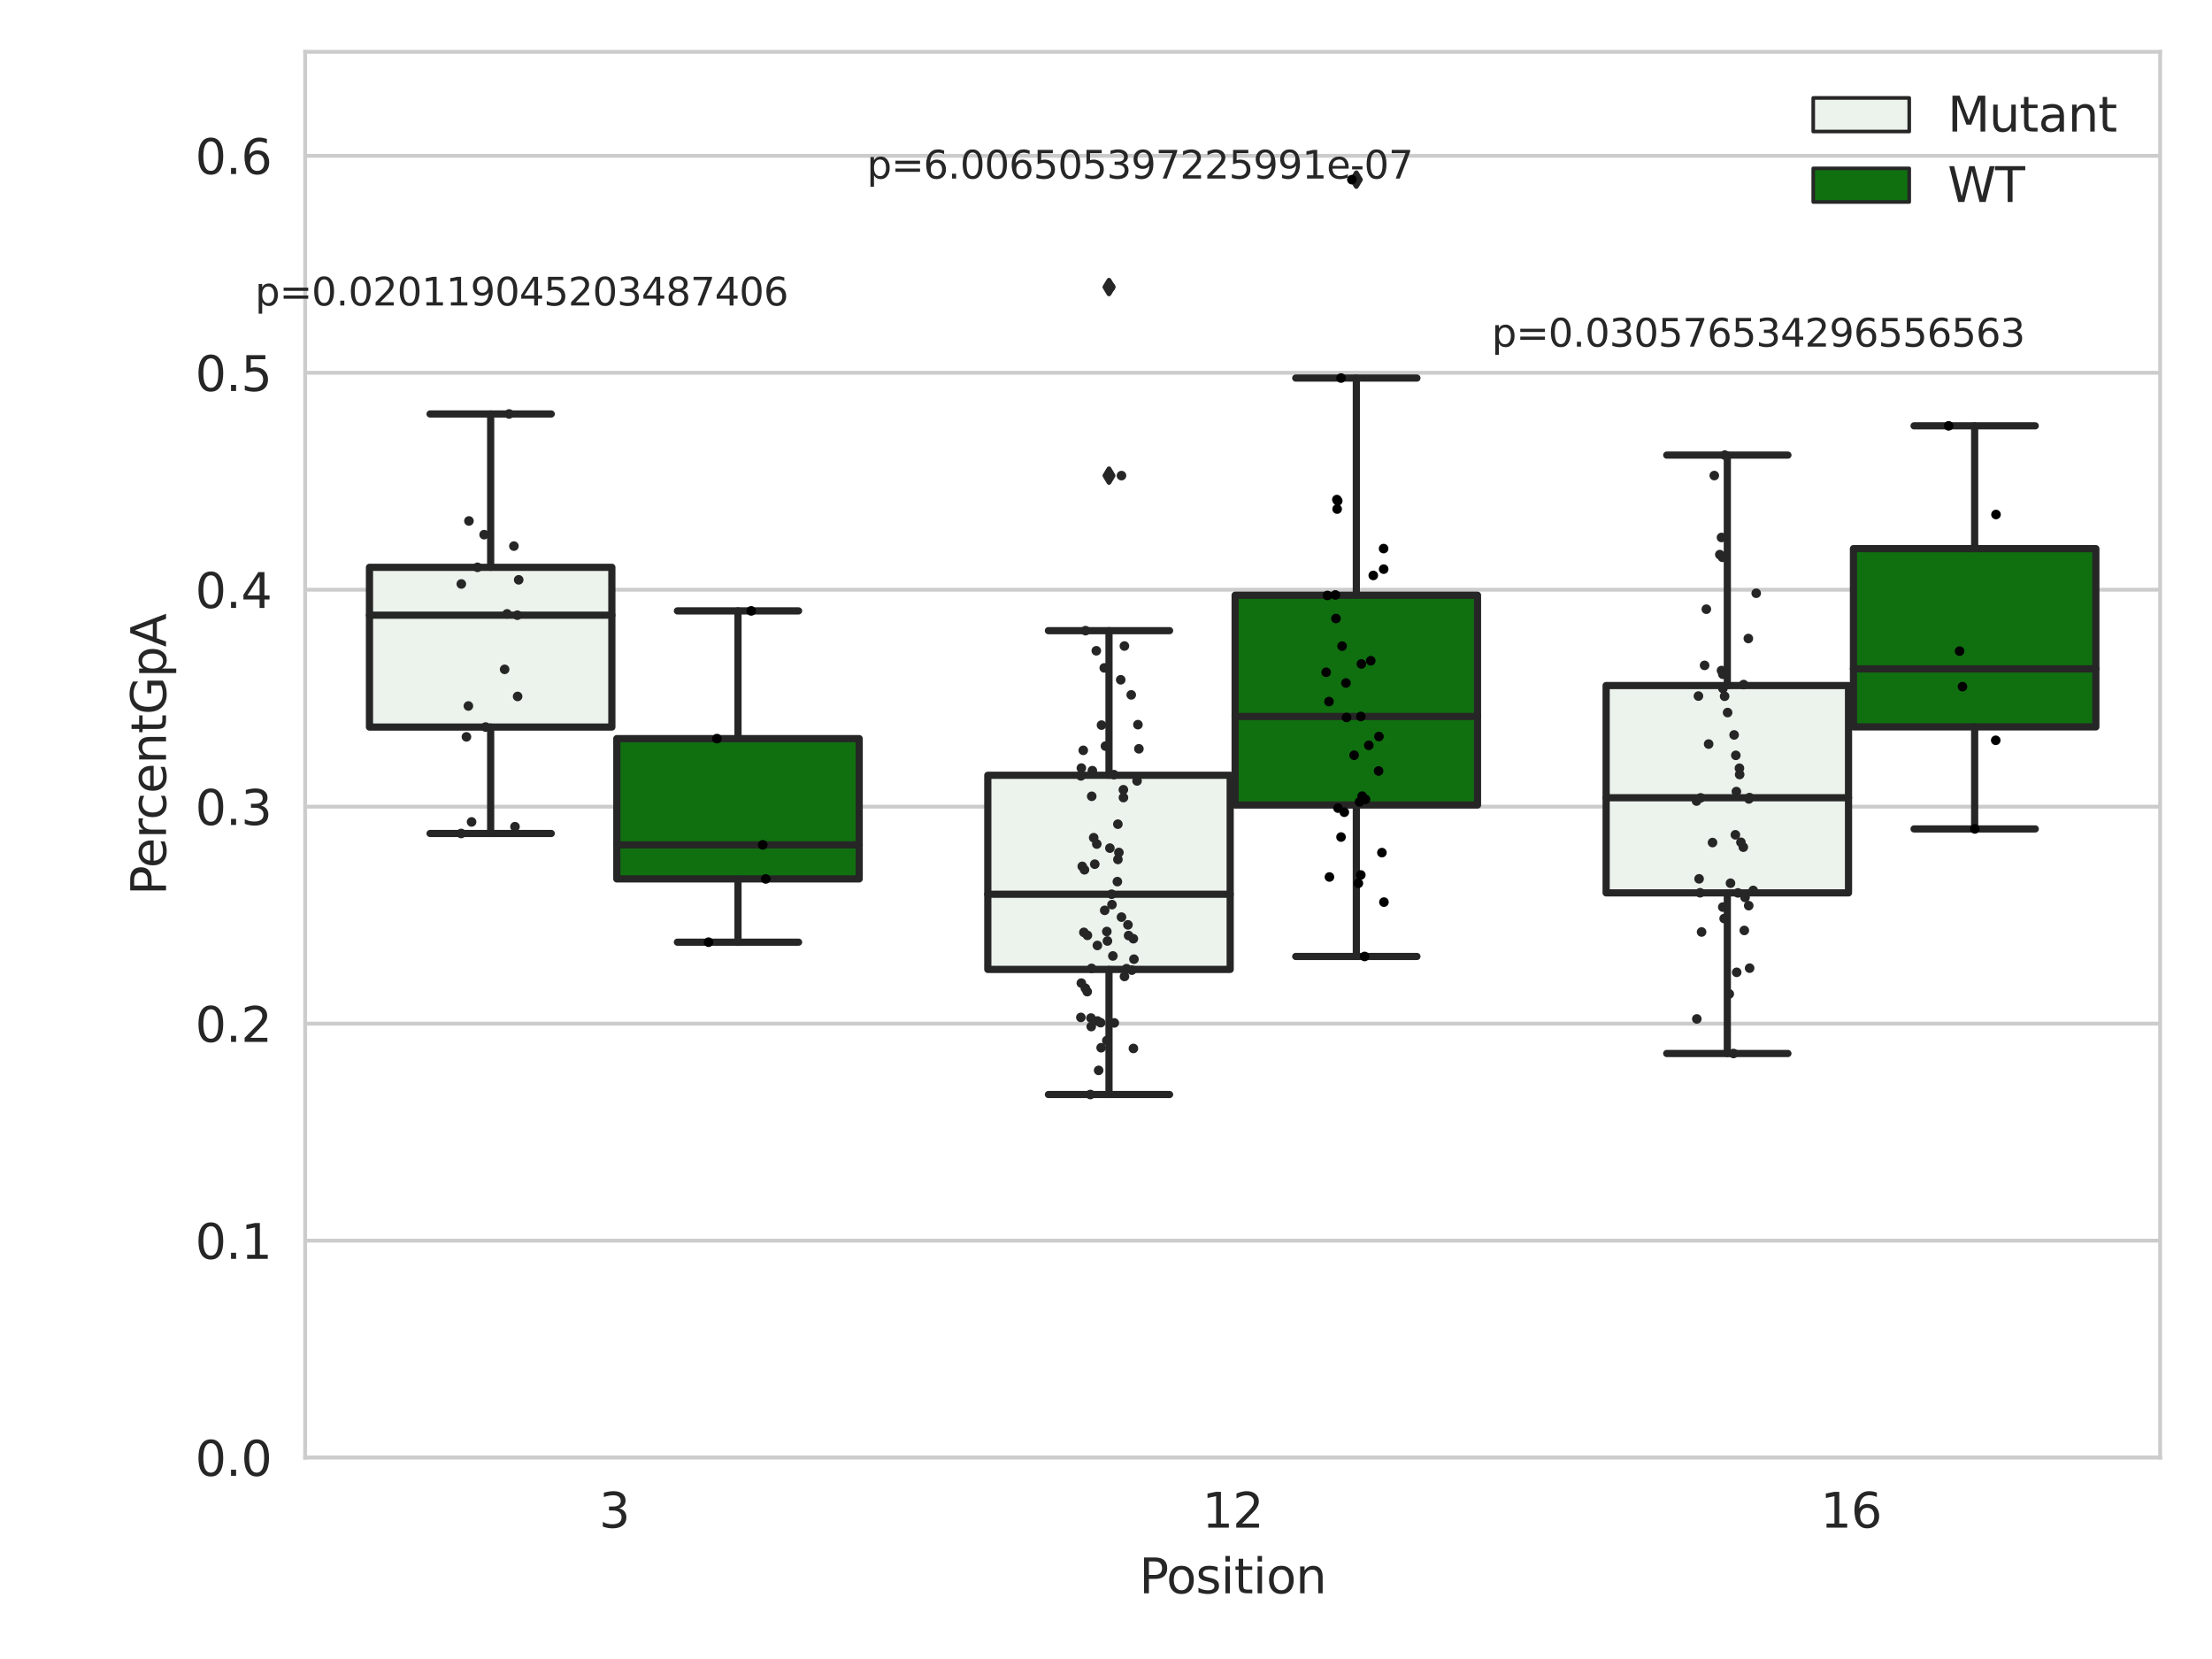 <?xml version="1.0" encoding="utf-8" standalone="no"?>
<!DOCTYPE svg PUBLIC "-//W3C//DTD SVG 1.1//EN"
  "http://www.w3.org/Graphics/SVG/1.1/DTD/svg11.dtd">
<svg xmlns:xlink="http://www.w3.org/1999/xlink" width="460.8pt" height="345.6pt" viewBox="0 0 460.8 345.6" xmlns="http://www.w3.org/2000/svg" version="1.1">
 <defs>
  <style type="text/css">*{stroke-linejoin: round; stroke-linecap: butt}</style>
 </defs>
 <g id="figure_1">
  <g id="patch_1">
   <path d="M 0 345.6 
L 460.8 345.6 
L 460.8 0 
L 0 0 
z
" style="fill: #ffffff"/>
  </g>
  <g id="axes_1">
   <g id="patch_2">
    <path d="M 63.571 303.64 
L 450 303.64 
L 450 10.8 
L 63.571 10.8 
z
" style="fill: #ffffff"/>
   </g>
   <g id="matplotlib.axis_1">
    <g id="xtick_1">
     <g id="text_1">
      <!-- 3 -->
      <g style="fill: #262626" transform="translate(124.795 318.238)scale(0.1 -0.1)">
       <defs>
        <path id="DejaVuSans-33" d="M 2597 2516 
Q 3050 2419 3304 2112 
Q 3559 1806 3559 1356 
Q 3559 666 3084 287 
Q 2609 -91 1734 -91 
Q 1441 -91 1130 -33 
Q 819 25 488 141 
L 488 750 
Q 750 597 1062 519 
Q 1375 441 1716 441 
Q 2309 441 2620 675 
Q 2931 909 2931 1356 
Q 2931 1769 2642 2001 
Q 2353 2234 1838 2234 
L 1294 2234 
L 1294 2753 
L 1863 2753 
Q 2328 2753 2575 2939 
Q 2822 3125 2822 3475 
Q 2822 3834 2567 4026 
Q 2313 4219 1838 4219 
Q 1578 4219 1281 4162 
Q 984 4106 628 3988 
L 628 4550 
Q 988 4650 1302 4700 
Q 1616 4750 1894 4750 
Q 2613 4750 3031 4423 
Q 3450 4097 3450 3541 
Q 3450 3153 3228 2886 
Q 3006 2619 2597 2516 
z
" transform="scale(0.016)"/>
       </defs>
       <use xlink:href="#DejaVuSans-33"/>
      </g>
     </g>
    </g>
    <g id="xtick_2">
     <g id="text_2">
      <!-- 12 -->
      <g style="fill: #262626" transform="translate(250.423 318.238)scale(0.1 -0.1)">
       <defs>
        <path id="DejaVuSans-31" d="M 794 531 
L 1825 531 
L 1825 4091 
L 703 3866 
L 703 4441 
L 1819 4666 
L 2450 4666 
L 2450 531 
L 3481 531 
L 3481 0 
L 794 0 
L 794 531 
z
" transform="scale(0.016)"/>
        <path id="DejaVuSans-32" d="M 1228 531 
L 3431 531 
L 3431 0 
L 469 0 
L 469 531 
Q 828 903 1448 1529 
Q 2069 2156 2228 2338 
Q 2531 2678 2651 2914 
Q 2772 3150 2772 3378 
Q 2772 3750 2511 3984 
Q 2250 4219 1831 4219 
Q 1534 4219 1204 4116 
Q 875 4013 500 3803 
L 500 4441 
Q 881 4594 1212 4672 
Q 1544 4750 1819 4750 
Q 2544 4750 2975 4387 
Q 3406 4025 3406 3419 
Q 3406 3131 3298 2873 
Q 3191 2616 2906 2266 
Q 2828 2175 2409 1742 
Q 1991 1309 1228 531 
z
" transform="scale(0.016)"/>
       </defs>
       <use xlink:href="#DejaVuSans-31"/>
       <use xlink:href="#DejaVuSans-32" x="63.623"/>
      </g>
     </g>
    </g>
    <g id="xtick_3">
     <g id="text_3">
      <!-- 16 -->
      <g style="fill: #262626" transform="translate(379.233 318.238)scale(0.1 -0.1)">
       <defs>
        <path id="DejaVuSans-36" d="M 2113 2584 
Q 1688 2584 1439 2293 
Q 1191 2003 1191 1497 
Q 1191 994 1439 701 
Q 1688 409 2113 409 
Q 2538 409 2786 701 
Q 3034 994 3034 1497 
Q 3034 2003 2786 2293 
Q 2538 2584 2113 2584 
z
M 3366 4563 
L 3366 3988 
Q 3128 4100 2886 4159 
Q 2644 4219 2406 4219 
Q 1781 4219 1451 3797 
Q 1122 3375 1075 2522 
Q 1259 2794 1537 2939 
Q 1816 3084 2150 3084 
Q 2853 3084 3261 2657 
Q 3669 2231 3669 1497 
Q 3669 778 3244 343 
Q 2819 -91 2113 -91 
Q 1303 -91 875 529 
Q 447 1150 447 2328 
Q 447 3434 972 4092 
Q 1497 4750 2381 4750 
Q 2619 4750 2861 4703 
Q 3103 4656 3366 4563 
z
" transform="scale(0.016)"/>
       </defs>
       <use xlink:href="#DejaVuSans-31"/>
       <use xlink:href="#DejaVuSans-36" x="63.623"/>
      </g>
     </g>
    </g>
    <g id="text_4">
     <!-- Position -->
     <g style="fill: #262626" transform="translate(237.322 331.917)scale(0.1 -0.1)">
      <defs>
       <path id="DejaVuSans-50" d="M 1259 4147 
L 1259 2394 
L 2053 2394 
Q 2494 2394 2734 2622 
Q 2975 2850 2975 3272 
Q 2975 3691 2734 3919 
Q 2494 4147 2053 4147 
L 1259 4147 
z
M 628 4666 
L 2053 4666 
Q 2838 4666 3239 4311 
Q 3641 3956 3641 3272 
Q 3641 2581 3239 2228 
Q 2838 1875 2053 1875 
L 1259 1875 
L 1259 0 
L 628 0 
L 628 4666 
z
" transform="scale(0.016)"/>
       <path id="DejaVuSans-6f" d="M 1959 3097 
Q 1497 3097 1228 2736 
Q 959 2375 959 1747 
Q 959 1119 1226 758 
Q 1494 397 1959 397 
Q 2419 397 2687 759 
Q 2956 1122 2956 1747 
Q 2956 2369 2687 2733 
Q 2419 3097 1959 3097 
z
M 1959 3584 
Q 2709 3584 3137 3096 
Q 3566 2609 3566 1747 
Q 3566 888 3137 398 
Q 2709 -91 1959 -91 
Q 1206 -91 779 398 
Q 353 888 353 1747 
Q 353 2609 779 3096 
Q 1206 3584 1959 3584 
z
" transform="scale(0.016)"/>
       <path id="DejaVuSans-73" d="M 2834 3397 
L 2834 2853 
Q 2591 2978 2328 3040 
Q 2066 3103 1784 3103 
Q 1356 3103 1142 2972 
Q 928 2841 928 2578 
Q 928 2378 1081 2264 
Q 1234 2150 1697 2047 
L 1894 2003 
Q 2506 1872 2764 1633 
Q 3022 1394 3022 966 
Q 3022 478 2636 193 
Q 2250 -91 1575 -91 
Q 1294 -91 989 -36 
Q 684 19 347 128 
L 347 722 
Q 666 556 975 473 
Q 1284 391 1588 391 
Q 1994 391 2212 530 
Q 2431 669 2431 922 
Q 2431 1156 2273 1281 
Q 2116 1406 1581 1522 
L 1381 1569 
Q 847 1681 609 1914 
Q 372 2147 372 2553 
Q 372 3047 722 3315 
Q 1072 3584 1716 3584 
Q 2034 3584 2315 3537 
Q 2597 3491 2834 3397 
z
" transform="scale(0.016)"/>
       <path id="DejaVuSans-69" d="M 603 3500 
L 1178 3500 
L 1178 0 
L 603 0 
L 603 3500 
z
M 603 4863 
L 1178 4863 
L 1178 4134 
L 603 4134 
L 603 4863 
z
" transform="scale(0.016)"/>
       <path id="DejaVuSans-74" d="M 1172 4494 
L 1172 3500 
L 2356 3500 
L 2356 3053 
L 1172 3053 
L 1172 1153 
Q 1172 725 1289 603 
Q 1406 481 1766 481 
L 2356 481 
L 2356 0 
L 1766 0 
Q 1100 0 847 248 
Q 594 497 594 1153 
L 594 3053 
L 172 3053 
L 172 3500 
L 594 3500 
L 594 4494 
L 1172 4494 
z
" transform="scale(0.016)"/>
       <path id="DejaVuSans-6e" d="M 3513 2113 
L 3513 0 
L 2938 0 
L 2938 2094 
Q 2938 2591 2744 2837 
Q 2550 3084 2163 3084 
Q 1697 3084 1428 2787 
Q 1159 2491 1159 1978 
L 1159 0 
L 581 0 
L 581 3500 
L 1159 3500 
L 1159 2956 
Q 1366 3272 1645 3428 
Q 1925 3584 2291 3584 
Q 2894 3584 3203 3211 
Q 3513 2838 3513 2113 
z
" transform="scale(0.016)"/>
      </defs>
      <use xlink:href="#DejaVuSans-50"/>
      <use xlink:href="#DejaVuSans-6f" x="56.678"/>
      <use xlink:href="#DejaVuSans-73" x="117.859"/>
      <use xlink:href="#DejaVuSans-69" x="169.959"/>
      <use xlink:href="#DejaVuSans-74" x="197.742"/>
      <use xlink:href="#DejaVuSans-69" x="236.951"/>
      <use xlink:href="#DejaVuSans-6f" x="264.734"/>
      <use xlink:href="#DejaVuSans-6e" x="325.916"/>
     </g>
    </g>
   </g>
   <g id="matplotlib.axis_2">
    <g id="ytick_1">
     <g id="line2d_1">
      <path d="M 63.571 303.64 
L 450 303.64 
" clip-path="url(#p7661a79784)" style="fill: none; stroke: #cccccc; stroke-width: 0.8; stroke-linecap: round"/>
     </g>
     <g id="text_5">
      <!-- 0.0 -->
      <g style="fill: #262626" transform="translate(40.668 307.439)scale(0.1 -0.1)">
       <defs>
        <path id="DejaVuSans-30" d="M 2034 4250 
Q 1547 4250 1301 3770 
Q 1056 3291 1056 2328 
Q 1056 1369 1301 889 
Q 1547 409 2034 409 
Q 2525 409 2770 889 
Q 3016 1369 3016 2328 
Q 3016 3291 2770 3770 
Q 2525 4250 2034 4250 
z
M 2034 4750 
Q 2819 4750 3233 4129 
Q 3647 3509 3647 2328 
Q 3647 1150 3233 529 
Q 2819 -91 2034 -91 
Q 1250 -91 836 529 
Q 422 1150 422 2328 
Q 422 3509 836 4129 
Q 1250 4750 2034 4750 
z
" transform="scale(0.016)"/>
        <path id="DejaVuSans-2e" d="M 684 794 
L 1344 794 
L 1344 0 
L 684 0 
L 684 794 
z
" transform="scale(0.016)"/>
       </defs>
       <use xlink:href="#DejaVuSans-30"/>
       <use xlink:href="#DejaVuSans-2e" x="63.623"/>
       <use xlink:href="#DejaVuSans-30" x="95.41"/>
      </g>
     </g>
    </g>
    <g id="ytick_2">
     <g id="line2d_2">
      <path d="M 63.571 258.443 
L 450 258.443 
" clip-path="url(#p7661a79784)" style="fill: none; stroke: #cccccc; stroke-width: 0.8; stroke-linecap: round"/>
     </g>
     <g id="text_6">
      <!-- 0.1 -->
      <g style="fill: #262626" transform="translate(40.668 262.242)scale(0.1 -0.1)">
       <use xlink:href="#DejaVuSans-30"/>
       <use xlink:href="#DejaVuSans-2e" x="63.623"/>
       <use xlink:href="#DejaVuSans-31" x="95.41"/>
      </g>
     </g>
    </g>
    <g id="ytick_3">
     <g id="line2d_3">
      <path d="M 63.571 213.245 
L 450 213.245 
" clip-path="url(#p7661a79784)" style="fill: none; stroke: #cccccc; stroke-width: 0.8; stroke-linecap: round"/>
     </g>
     <g id="text_7">
      <!-- 0.2 -->
      <g style="fill: #262626" transform="translate(40.668 217.044)scale(0.1 -0.1)">
       <use xlink:href="#DejaVuSans-30"/>
       <use xlink:href="#DejaVuSans-2e" x="63.623"/>
       <use xlink:href="#DejaVuSans-32" x="95.41"/>
      </g>
     </g>
    </g>
    <g id="ytick_4">
     <g id="line2d_4">
      <path d="M 63.571 168.048 
L 450 168.048 
" clip-path="url(#p7661a79784)" style="fill: none; stroke: #cccccc; stroke-width: 0.8; stroke-linecap: round"/>
     </g>
     <g id="text_8">
      <!-- 0.3 -->
      <g style="fill: #262626" transform="translate(40.668 171.847)scale(0.1 -0.1)">
       <use xlink:href="#DejaVuSans-30"/>
       <use xlink:href="#DejaVuSans-2e" x="63.623"/>
       <use xlink:href="#DejaVuSans-33" x="95.41"/>
      </g>
     </g>
    </g>
    <g id="ytick_5">
     <g id="line2d_5">
      <path d="M 63.571 122.85 
L 450 122.85 
" clip-path="url(#p7661a79784)" style="fill: none; stroke: #cccccc; stroke-width: 0.8; stroke-linecap: round"/>
     </g>
     <g id="text_9">
      <!-- 0.4 -->
      <g style="fill: #262626" transform="translate(40.668 126.649)scale(0.1 -0.1)">
       <defs>
        <path id="DejaVuSans-34" d="M 2419 4116 
L 825 1625 
L 2419 1625 
L 2419 4116 
z
M 2253 4666 
L 3047 4666 
L 3047 1625 
L 3713 1625 
L 3713 1100 
L 3047 1100 
L 3047 0 
L 2419 0 
L 2419 1100 
L 313 1100 
L 313 1709 
L 2253 4666 
z
" transform="scale(0.016)"/>
       </defs>
       <use xlink:href="#DejaVuSans-30"/>
       <use xlink:href="#DejaVuSans-2e" x="63.623"/>
       <use xlink:href="#DejaVuSans-34" x="95.41"/>
      </g>
     </g>
    </g>
    <g id="ytick_6">
     <g id="line2d_6">
      <path d="M 63.571 77.653 
L 450 77.653 
" clip-path="url(#p7661a79784)" style="fill: none; stroke: #cccccc; stroke-width: 0.8; stroke-linecap: round"/>
     </g>
     <g id="text_10">
      <!-- 0.5 -->
      <g style="fill: #262626" transform="translate(40.668 81.452)scale(0.1 -0.1)">
       <defs>
        <path id="DejaVuSans-35" d="M 691 4666 
L 3169 4666 
L 3169 4134 
L 1269 4134 
L 1269 2991 
Q 1406 3038 1543 3061 
Q 1681 3084 1819 3084 
Q 2600 3084 3056 2656 
Q 3513 2228 3513 1497 
Q 3513 744 3044 326 
Q 2575 -91 1722 -91 
Q 1428 -91 1123 -41 
Q 819 9 494 109 
L 494 744 
Q 775 591 1075 516 
Q 1375 441 1709 441 
Q 2250 441 2565 725 
Q 2881 1009 2881 1497 
Q 2881 1984 2565 2268 
Q 2250 2553 1709 2553 
Q 1456 2553 1204 2497 
Q 953 2441 691 2322 
L 691 4666 
z
" transform="scale(0.016)"/>
       </defs>
       <use xlink:href="#DejaVuSans-30"/>
       <use xlink:href="#DejaVuSans-2e" x="63.623"/>
       <use xlink:href="#DejaVuSans-35" x="95.41"/>
      </g>
     </g>
    </g>
    <g id="ytick_7">
     <g id="line2d_7">
      <path d="M 63.571 32.455 
L 450 32.455 
" clip-path="url(#p7661a79784)" style="fill: none; stroke: #cccccc; stroke-width: 0.8; stroke-linecap: round"/>
     </g>
     <g id="text_11">
      <!-- 0.6 -->
      <g style="fill: #262626" transform="translate(40.668 36.254)scale(0.1 -0.1)">
       <use xlink:href="#DejaVuSans-30"/>
       <use xlink:href="#DejaVuSans-2e" x="63.623"/>
       <use xlink:href="#DejaVuSans-36" x="95.41"/>
      </g>
     </g>
    </g>
    <g id="text_12">
     <!-- PercentGpA -->
     <g style="fill: #262626" transform="translate(34.588 186.497)rotate(-90)scale(0.1 -0.1)">
      <defs>
       <path id="DejaVuSans-65" d="M 3597 1894 
L 3597 1613 
L 953 1613 
Q 991 1019 1311 708 
Q 1631 397 2203 397 
Q 2534 397 2845 478 
Q 3156 559 3463 722 
L 3463 178 
Q 3153 47 2828 -22 
Q 2503 -91 2169 -91 
Q 1331 -91 842 396 
Q 353 884 353 1716 
Q 353 2575 817 3079 
Q 1281 3584 2069 3584 
Q 2775 3584 3186 3129 
Q 3597 2675 3597 1894 
z
M 3022 2063 
Q 3016 2534 2758 2815 
Q 2500 3097 2075 3097 
Q 1594 3097 1305 2825 
Q 1016 2553 972 2059 
L 3022 2063 
z
" transform="scale(0.016)"/>
       <path id="DejaVuSans-72" d="M 2631 2963 
Q 2534 3019 2420 3045 
Q 2306 3072 2169 3072 
Q 1681 3072 1420 2755 
Q 1159 2438 1159 1844 
L 1159 0 
L 581 0 
L 581 3500 
L 1159 3500 
L 1159 2956 
Q 1341 3275 1631 3429 
Q 1922 3584 2338 3584 
Q 2397 3584 2469 3576 
Q 2541 3569 2628 3553 
L 2631 2963 
z
" transform="scale(0.016)"/>
       <path id="DejaVuSans-63" d="M 3122 3366 
L 3122 2828 
Q 2878 2963 2633 3030 
Q 2388 3097 2138 3097 
Q 1578 3097 1268 2742 
Q 959 2388 959 1747 
Q 959 1106 1268 751 
Q 1578 397 2138 397 
Q 2388 397 2633 464 
Q 2878 531 3122 666 
L 3122 134 
Q 2881 22 2623 -34 
Q 2366 -91 2075 -91 
Q 1284 -91 818 406 
Q 353 903 353 1747 
Q 353 2603 823 3093 
Q 1294 3584 2113 3584 
Q 2378 3584 2631 3529 
Q 2884 3475 3122 3366 
z
" transform="scale(0.016)"/>
       <path id="DejaVuSans-47" d="M 3809 666 
L 3809 1919 
L 2778 1919 
L 2778 2438 
L 4434 2438 
L 4434 434 
Q 4069 175 3628 42 
Q 3188 -91 2688 -91 
Q 1594 -91 976 548 
Q 359 1188 359 2328 
Q 359 3472 976 4111 
Q 1594 4750 2688 4750 
Q 3144 4750 3555 4637 
Q 3966 4525 4313 4306 
L 4313 3634 
Q 3963 3931 3569 4081 
Q 3175 4231 2741 4231 
Q 1884 4231 1454 3753 
Q 1025 3275 1025 2328 
Q 1025 1384 1454 906 
Q 1884 428 2741 428 
Q 3075 428 3337 486 
Q 3600 544 3809 666 
z
" transform="scale(0.016)"/>
       <path id="DejaVuSans-70" d="M 1159 525 
L 1159 -1331 
L 581 -1331 
L 581 3500 
L 1159 3500 
L 1159 2969 
Q 1341 3281 1617 3432 
Q 1894 3584 2278 3584 
Q 2916 3584 3314 3078 
Q 3713 2572 3713 1747 
Q 3713 922 3314 415 
Q 2916 -91 2278 -91 
Q 1894 -91 1617 61 
Q 1341 213 1159 525 
z
M 3116 1747 
Q 3116 2381 2855 2742 
Q 2594 3103 2138 3103 
Q 1681 3103 1420 2742 
Q 1159 2381 1159 1747 
Q 1159 1113 1420 752 
Q 1681 391 2138 391 
Q 2594 391 2855 752 
Q 3116 1113 3116 1747 
z
" transform="scale(0.016)"/>
       <path id="DejaVuSans-41" d="M 2188 4044 
L 1331 1722 
L 3047 1722 
L 2188 4044 
z
M 1831 4666 
L 2547 4666 
L 4325 0 
L 3669 0 
L 3244 1197 
L 1141 1197 
L 716 0 
L 50 0 
L 1831 4666 
z
" transform="scale(0.016)"/>
      </defs>
      <use xlink:href="#DejaVuSans-50"/>
      <use xlink:href="#DejaVuSans-65" x="56.678"/>
      <use xlink:href="#DejaVuSans-72" x="118.201"/>
      <use xlink:href="#DejaVuSans-63" x="157.064"/>
      <use xlink:href="#DejaVuSans-65" x="212.045"/>
      <use xlink:href="#DejaVuSans-6e" x="273.568"/>
      <use xlink:href="#DejaVuSans-74" x="336.947"/>
      <use xlink:href="#DejaVuSans-47" x="376.156"/>
      <use xlink:href="#DejaVuSans-70" x="453.646"/>
      <use xlink:href="#DejaVuSans-41" x="517.123"/>
     </g>
    </g>
   </g>
   <g id="patch_3">
    <path d="M 76.967 151.459 
L 127.461 151.459 
L 127.461 118.181 
L 76.967 118.181 
L 76.967 151.459 
z
" clip-path="url(#p7661a79784)" style="fill: #ecf2ec; stroke: #262626; stroke-width: 1.5; stroke-linejoin: miter"/>
   </g>
   <g id="patch_4">
    <path d="M 128.491 183.096 
L 178.985 183.096 
L 178.985 153.866 
L 128.491 153.866 
L 128.491 183.096 
z
" clip-path="url(#p7661a79784)" style="fill: #107010; stroke: #262626; stroke-width: 1.5; stroke-linejoin: miter"/>
   </g>
   <g id="patch_5">
    <path d="M 205.777 201.948 
L 256.27 201.948 
L 256.27 161.503 
L 205.777 161.503 
L 205.777 201.948 
z
" clip-path="url(#p7661a79784)" style="fill: #ecf2ec; stroke: #262626; stroke-width: 1.5; stroke-linejoin: miter"/>
   </g>
   <g id="patch_6">
    <path d="M 257.301 167.699 
L 307.794 167.699 
L 307.794 123.993 
L 257.301 123.993 
L 257.301 167.699 
z
" clip-path="url(#p7661a79784)" style="fill: #107010; stroke: #262626; stroke-width: 1.5; stroke-linejoin: miter"/>
   </g>
   <g id="patch_7">
    <path d="M 334.587 186.001 
L 385.08 186.001 
L 385.08 142.81 
L 334.587 142.81 
L 334.587 186.001 
z
" clip-path="url(#p7661a79784)" style="fill: #ecf2ec; stroke: #262626; stroke-width: 1.5; stroke-linejoin: miter"/>
   </g>
   <g id="patch_8">
    <path d="M 386.11 151.426 
L 436.604 151.426 
L 436.604 114.293 
L 386.11 114.293 
L 386.11 151.426 
z
" clip-path="url(#p7661a79784)" style="fill: #107010; stroke: #262626; stroke-width: 1.5; stroke-linejoin: miter"/>
   </g>
   <g id="patch_9">
    <path d="M 127.976 303.64 
L 127.976 303.64 
L 127.976 303.64 
L 127.976 303.64 
z
" clip-path="url(#p7661a79784)" style="fill: #ecf2ec; stroke: #262626; stroke-width: 0.75; stroke-linejoin: miter"/>
   </g>
   <g id="patch_10">
    <path d="M 127.976 303.64 
L 127.976 303.64 
L 127.976 303.64 
L 127.976 303.64 
z
" clip-path="url(#p7661a79784)" style="fill: #107010; stroke: #262626; stroke-width: 0.75; stroke-linejoin: miter"/>
   </g>
   <g id="PathCollection_1"/>
   <g id="PathCollection_2"/>
   <g id="line2d_8">
    <path d="M 102.214 151.459 
L 102.214 173.629 
" clip-path="url(#p7661a79784)" style="fill: none; stroke: #262626; stroke-width: 1.5; stroke-linecap: round"/>
   </g>
   <g id="line2d_9">
    <path d="M 102.214 118.181 
L 102.214 86.238 
" clip-path="url(#p7661a79784)" style="fill: none; stroke: #262626; stroke-width: 1.5; stroke-linecap: round"/>
   </g>
   <g id="line2d_10">
    <path d="M 89.591 173.629 
L 114.837 173.629 
" clip-path="url(#p7661a79784)" style="fill: none; stroke: #262626; stroke-width: 1.5; stroke-linecap: round"/>
   </g>
   <g id="line2d_11">
    <path d="M 89.591 86.238 
L 114.837 86.238 
" clip-path="url(#p7661a79784)" style="fill: none; stroke: #262626; stroke-width: 1.5; stroke-linecap: round"/>
   </g>
   <g id="line2d_12"/>
   <g id="line2d_13">
    <path d="M 153.738 183.096 
L 153.738 196.272 
" clip-path="url(#p7661a79784)" style="fill: none; stroke: #262626; stroke-width: 1.5; stroke-linecap: round"/>
   </g>
   <g id="line2d_14">
    <path d="M 153.738 153.866 
L 153.738 127.261 
" clip-path="url(#p7661a79784)" style="fill: none; stroke: #262626; stroke-width: 1.5; stroke-linecap: round"/>
   </g>
   <g id="line2d_15">
    <path d="M 141.115 196.272 
L 166.361 196.272 
" clip-path="url(#p7661a79784)" style="fill: none; stroke: #262626; stroke-width: 1.5; stroke-linecap: round"/>
   </g>
   <g id="line2d_16">
    <path d="M 141.115 127.261 
L 166.361 127.261 
" clip-path="url(#p7661a79784)" style="fill: none; stroke: #262626; stroke-width: 1.5; stroke-linecap: round"/>
   </g>
   <g id="line2d_17"/>
   <g id="line2d_18">
    <path d="M 231.024 201.948 
L 231.024 228.008 
" clip-path="url(#p7661a79784)" style="fill: none; stroke: #262626; stroke-width: 1.5; stroke-linecap: round"/>
   </g>
   <g id="line2d_19">
    <path d="M 231.024 161.503 
L 231.024 131.379 
" clip-path="url(#p7661a79784)" style="fill: none; stroke: #262626; stroke-width: 1.5; stroke-linecap: round"/>
   </g>
   <g id="line2d_20">
    <path d="M 218.4 228.008 
L 243.647 228.008 
" clip-path="url(#p7661a79784)" style="fill: none; stroke: #262626; stroke-width: 1.5; stroke-linecap: round"/>
   </g>
   <g id="line2d_21">
    <path d="M 218.4 131.379 
L 243.647 131.379 
" clip-path="url(#p7661a79784)" style="fill: none; stroke: #262626; stroke-width: 1.5; stroke-linecap: round"/>
   </g>
   <g id="line2d_22">
    <defs>
     <path id="m13f3545894" d="M -0 1.414 
L 0.849 0 
L 0 -1.414 
L -0.849 -0 
z
" style="stroke: #262626; stroke-linejoin: miter"/>
    </defs>
    <g clip-path="url(#p7661a79784)">
     <use xlink:href="#m13f3545894" x="231.024" y="59.799" style="fill: #262626; stroke: #262626; stroke-linejoin: miter"/>
     <use xlink:href="#m13f3545894" x="231.024" y="99.08" style="fill: #262626; stroke: #262626; stroke-linejoin: miter"/>
    </g>
   </g>
   <g id="line2d_23">
    <path d="M 282.548 167.699 
L 282.548 199.246 
" clip-path="url(#p7661a79784)" style="fill: none; stroke: #262626; stroke-width: 1.5; stroke-linecap: round"/>
   </g>
   <g id="line2d_24">
    <path d="M 282.548 123.993 
L 282.548 78.754 
" clip-path="url(#p7661a79784)" style="fill: none; stroke: #262626; stroke-width: 1.5; stroke-linecap: round"/>
   </g>
   <g id="line2d_25">
    <path d="M 269.924 199.246 
L 295.171 199.246 
" clip-path="url(#p7661a79784)" style="fill: none; stroke: #262626; stroke-width: 1.5; stroke-linecap: round"/>
   </g>
   <g id="line2d_26">
    <path d="M 269.924 78.754 
L 295.171 78.754 
" clip-path="url(#p7661a79784)" style="fill: none; stroke: #262626; stroke-width: 1.5; stroke-linecap: round"/>
   </g>
   <g id="line2d_27">
    <g clip-path="url(#p7661a79784)">
     <use xlink:href="#m13f3545894" x="282.548" y="37.422" style="fill: #262626; stroke: #262626; stroke-linejoin: miter"/>
    </g>
   </g>
   <g id="line2d_28">
    <path d="M 359.833 186.001 
L 359.833 219.462 
" clip-path="url(#p7661a79784)" style="fill: none; stroke: #262626; stroke-width: 1.5; stroke-linecap: round"/>
   </g>
   <g id="line2d_29">
    <path d="M 359.833 142.81 
L 359.833 94.806 
" clip-path="url(#p7661a79784)" style="fill: none; stroke: #262626; stroke-width: 1.5; stroke-linecap: round"/>
   </g>
   <g id="line2d_30">
    <path d="M 347.21 219.462 
L 372.457 219.462 
" clip-path="url(#p7661a79784)" style="fill: none; stroke: #262626; stroke-width: 1.5; stroke-linecap: round"/>
   </g>
   <g id="line2d_31">
    <path d="M 347.21 94.806 
L 372.457 94.806 
" clip-path="url(#p7661a79784)" style="fill: none; stroke: #262626; stroke-width: 1.5; stroke-linecap: round"/>
   </g>
   <g id="line2d_32"/>
   <g id="line2d_33">
    <path d="M 411.357 151.426 
L 411.357 172.678 
" clip-path="url(#p7661a79784)" style="fill: none; stroke: #262626; stroke-width: 1.5; stroke-linecap: round"/>
   </g>
   <g id="line2d_34">
    <path d="M 411.357 114.293 
L 411.357 88.711 
" clip-path="url(#p7661a79784)" style="fill: none; stroke: #262626; stroke-width: 1.5; stroke-linecap: round"/>
   </g>
   <g id="line2d_35">
    <path d="M 398.734 172.678 
L 423.98 172.678 
" clip-path="url(#p7661a79784)" style="fill: none; stroke: #262626; stroke-width: 1.5; stroke-linecap: round"/>
   </g>
   <g id="line2d_36">
    <path d="M 398.734 88.711 
L 423.98 88.711 
" clip-path="url(#p7661a79784)" style="fill: none; stroke: #262626; stroke-width: 1.5; stroke-linecap: round"/>
   </g>
   <g id="line2d_37"/>
   <g id="line2d_38">
    <path d="M 76.967 128.153 
L 127.461 128.153 
" clip-path="url(#p7661a79784)" style="fill: none; stroke: #262626; stroke-width: 1.5; stroke-linecap: round"/>
   </g>
   <g id="line2d_39">
    <path d="M 128.491 175.996 
L 178.985 175.996 
" clip-path="url(#p7661a79784)" style="fill: none; stroke: #262626; stroke-width: 1.5; stroke-linecap: round"/>
   </g>
   <g id="line2d_40">
    <path d="M 205.777 186.282 
L 256.27 186.282 
" clip-path="url(#p7661a79784)" style="fill: none; stroke: #262626; stroke-width: 1.5; stroke-linecap: round"/>
   </g>
   <g id="line2d_41">
    <path d="M 257.301 149.251 
L 307.794 149.251 
" clip-path="url(#p7661a79784)" style="fill: none; stroke: #262626; stroke-width: 1.5; stroke-linecap: round"/>
   </g>
   <g id="line2d_42">
    <path d="M 334.587 166.181 
L 385.08 166.181 
" clip-path="url(#p7661a79784)" style="fill: none; stroke: #262626; stroke-width: 1.5; stroke-linecap: round"/>
   </g>
   <g id="line2d_43">
    <path d="M 386.11 139.34 
L 436.604 139.34 
" clip-path="url(#p7661a79784)" style="fill: none; stroke: #262626; stroke-width: 1.5; stroke-linecap: round"/>
   </g>
   <g id="patch_11">
    <path d="M 63.571 303.64 
L 63.571 10.8 
" style="fill: none; stroke: #cccccc; stroke-width: 0.8; stroke-linejoin: miter; stroke-linecap: square"/>
   </g>
   <g id="patch_12">
    <path d="M 450 303.64 
L 450 10.8 
" style="fill: none; stroke: #cccccc; stroke-width: 0.8; stroke-linejoin: miter; stroke-linecap: square"/>
   </g>
   <g id="patch_13">
    <path d="M 63.571 303.64 
L 450 303.64 
" style="fill: none; stroke: #cccccc; stroke-width: 0.8; stroke-linejoin: miter; stroke-linecap: square"/>
   </g>
   <g id="patch_14">
    <path d="M 63.571 10.8 
L 450 10.8 
" style="fill: none; stroke: #cccccc; stroke-width: 0.8; stroke-linejoin: miter; stroke-linecap: square"/>
   </g>
   <g id="PathCollection_3">
    <defs>
     <path id="C0_0_97247434a4" d="M 0 1 
C 0.265 1 0.52 0.895 0.707 0.707 
C 0.895 0.52 1 0.265 1 -0 
C 1 -0.265 0.895 -0.52 0.707 -0.707 
C 0.52 -0.895 0.265 -1 0 -1 
C -0.265 -1 -0.52 -0.895 -0.707 -0.707 
C -0.895 -0.52 -1 -0.265 -1 0 
C -1 0.265 -0.895 0.52 -0.707 0.707 
C -0.52 0.895 -0.265 1 0 1 
z
"/>
    </defs>
    <g clip-path="url(#p7661a79784)">
     <use xlink:href="#C0_0_97247434a4" x="100.851" y="111.379" style="fill: #262626"/>
    </g>
    <g clip-path="url(#p7661a79784)">
     <use xlink:href="#C0_0_97247434a4" x="97.69" y="108.524" style="fill: #262626"/>
    </g>
    <g clip-path="url(#p7661a79784)">
     <use xlink:href="#C0_0_97247434a4" x="97.574" y="147.069" style="fill: #262626"/>
    </g>
    <g clip-path="url(#p7661a79784)">
     <use xlink:href="#C0_0_97247434a4" x="107.057" y="113.762" style="fill: #262626"/>
    </g>
    <g clip-path="url(#p7661a79784)">
     <use xlink:href="#C0_0_97247434a4" x="107.829" y="145.081" style="fill: #262626"/>
    </g>
    <g clip-path="url(#p7661a79784)">
     <use xlink:href="#C0_0_97247434a4" x="101.173" y="151.459" style="fill: #262626"/>
    </g>
    <g clip-path="url(#p7661a79784)">
     <use xlink:href="#C0_0_97247434a4" x="106.066" y="86.238" style="fill: #262626"/>
    </g>
    <g clip-path="url(#p7661a79784)">
     <use xlink:href="#C0_0_97247434a4" x="105.629" y="127.884" style="fill: #262626"/>
    </g>
    <g clip-path="url(#p7661a79784)">
     <use xlink:href="#C0_0_97247434a4" x="108.055" y="120.79" style="fill: #262626"/>
    </g>
    <g clip-path="url(#p7661a79784)">
     <use xlink:href="#C0_0_97247434a4" x="96.067" y="173.629" style="fill: #262626"/>
    </g>
    <g clip-path="url(#p7661a79784)">
     <use xlink:href="#C0_0_97247434a4" x="97.17" y="153.499" style="fill: #262626"/>
    </g>
    <g clip-path="url(#p7661a79784)">
     <use xlink:href="#C0_0_97247434a4" x="107.281" y="172.213" style="fill: #262626"/>
    </g>
    <g clip-path="url(#p7661a79784)">
     <use xlink:href="#C0_0_97247434a4" x="99.473" y="118.181" style="fill: #262626"/>
    </g>
    <g clip-path="url(#p7661a79784)">
     <use xlink:href="#C0_0_97247434a4" x="96.102" y="121.651" style="fill: #262626"/>
    </g>
    <g clip-path="url(#p7661a79784)">
     <use xlink:href="#C0_0_97247434a4" x="98.238" y="171.224" style="fill: #262626"/>
    </g>
    <g clip-path="url(#p7661a79784)">
     <use xlink:href="#C0_0_97247434a4" x="105.123" y="139.439" style="fill: #262626"/>
    </g>
    <g clip-path="url(#p7661a79784)">
     <use xlink:href="#C0_0_97247434a4" x="107.774" y="128.153" style="fill: #262626"/>
    </g>
   </g>
   <g id="PathCollection_4">
    <defs>
     <path id="C1_0_c4c5060439" d="M 0 1 
C 0.265 1 0.52 0.895 0.707 0.707 
C 0.895 0.52 1 0.265 1 -0 
C 1 -0.265 0.895 -0.52 0.707 -0.707 
C 0.52 -0.895 0.265 -1 0 -1 
C -0.265 -1 -0.52 -0.895 -0.707 -0.707 
C -0.895 -0.52 -1 -0.265 -1 0 
C -1 0.265 -0.895 0.52 -0.707 0.707 
C -0.52 0.895 -0.265 1 0 1 
z
"/>
    </defs>
    <g clip-path="url(#p7661a79784)">
     <use xlink:href="#C1_0_c4c5060439" x="159.52" y="183.096"/>
    </g>
    <g clip-path="url(#p7661a79784)">
     <use xlink:href="#C1_0_c4c5060439" x="149.359" y="153.866"/>
    </g>
    <g clip-path="url(#p7661a79784)">
     <use xlink:href="#C1_0_c4c5060439" x="158.895" y="175.996"/>
    </g>
    <g clip-path="url(#p7661a79784)">
     <use xlink:href="#C1_0_c4c5060439" x="156.484" y="127.261"/>
    </g>
    <g clip-path="url(#p7661a79784)">
     <use xlink:href="#C1_0_c4c5060439" x="147.604" y="196.272"/>
    </g>
   </g>
   <g id="PathCollection_5">
    <defs>
     <path id="C2_0_1694b8d417" d="M 0 1 
C 0.265 1 0.52 0.895 0.707 0.707 
C 0.895 0.52 1 0.265 1 -0 
C 1 -0.265 0.895 -0.52 0.707 -0.707 
C 0.52 -0.895 0.265 -1 0 -1 
C -0.265 -1 -0.52 -0.895 -0.707 -0.707 
C -0.895 -0.52 -1 -0.265 -1 0 
C -1 0.265 -0.895 0.52 -0.707 0.707 
C -0.52 0.895 -0.265 1 0 1 
z
"/>
    </defs>
    <g clip-path="url(#p7661a79784)">
     <use xlink:href="#C2_0_1694b8d417" x="226.488" y="206.575" style="fill: #262626"/>
    </g>
    <g clip-path="url(#p7661a79784)">
     <use xlink:href="#C2_0_1694b8d417" x="230.128" y="189.641" style="fill: #262626"/>
    </g>
    <g clip-path="url(#p7661a79784)">
     <use xlink:href="#C2_0_1694b8d417" x="228.484" y="175.832" style="fill: #262626"/>
    </g>
    <g clip-path="url(#p7661a79784)">
     <use xlink:href="#C2_0_1694b8d417" x="227.146" y="228.008" style="fill: #262626"/>
    </g>
    <g clip-path="url(#p7661a79784)">
     <use xlink:href="#C2_0_1694b8d417" x="233.087" y="177.589" style="fill: #262626"/>
    </g>
    <g clip-path="url(#p7661a79784)">
     <use xlink:href="#C2_0_1694b8d417" x="225.164" y="211.943" style="fill: #262626"/>
    </g>
    <g clip-path="url(#p7661a79784)">
     <use xlink:href="#C2_0_1694b8d417" x="228.605" y="196.955" style="fill: #262626"/>
    </g>
    <g clip-path="url(#p7661a79784)">
     <use xlink:href="#C2_0_1694b8d417" x="229.464" y="151.053" style="fill: #262626"/>
    </g>
    <g clip-path="url(#p7661a79784)">
     <use xlink:href="#C2_0_1694b8d417" x="225.264" y="204.798" style="fill: #262626"/>
    </g>
    <g clip-path="url(#p7661a79784)">
     <use xlink:href="#C2_0_1694b8d417" x="230.573" y="216.766" style="fill: #262626"/>
    </g>
    <g clip-path="url(#p7661a79784)">
     <use xlink:href="#C2_0_1694b8d417" x="232.88" y="179.042" style="fill: #262626"/>
    </g>
    <g clip-path="url(#p7661a79784)">
     <use xlink:href="#C2_0_1694b8d417" x="231.644" y="188.451" style="fill: #262626"/>
    </g>
    <g clip-path="url(#p7661a79784)">
     <use xlink:href="#C2_0_1694b8d417" x="232.044" y="161.372" style="fill: #262626"/>
    </g>
    <g clip-path="url(#p7661a79784)">
     <use xlink:href="#C2_0_1694b8d417" x="227.391" y="201.729" style="fill: #262626"/>
    </g>
    <g clip-path="url(#p7661a79784)">
     <use xlink:href="#C2_0_1694b8d417" x="230.571" y="194.049" style="fill: #262626"/>
    </g>
    <g clip-path="url(#p7661a79784)">
     <use xlink:href="#C2_0_1694b8d417" x="227.323" y="213.851" style="fill: #262626"/>
    </g>
    <g clip-path="url(#p7661a79784)">
     <use xlink:href="#C2_0_1694b8d417" x="236.87" y="162.681" style="fill: #262626"/>
    </g>
    <g clip-path="url(#p7661a79784)">
     <use xlink:href="#C2_0_1694b8d417" x="227.425" y="165.882" style="fill: #262626"/>
    </g>
    <g clip-path="url(#p7661a79784)">
     <use xlink:href="#C2_0_1694b8d417" x="232.769" y="183.658" style="fill: #262626"/>
    </g>
    <g clip-path="url(#p7661a79784)">
     <use xlink:href="#C2_0_1694b8d417" x="228.379" y="135.57" style="fill: #262626"/>
    </g>
    <g clip-path="url(#p7661a79784)">
     <use xlink:href="#C2_0_1694b8d417" x="235.778" y="202.104" style="fill: #262626"/>
    </g>
    <g clip-path="url(#p7661a79784)">
     <use xlink:href="#C2_0_1694b8d417" x="235.108" y="194.892" style="fill: #262626"/>
    </g>
    <g clip-path="url(#p7661a79784)">
     <use xlink:href="#C2_0_1694b8d417" x="231.345" y="59.799" style="fill: #262626"/>
    </g>
    <g clip-path="url(#p7661a79784)">
     <use xlink:href="#C2_0_1694b8d417" x="227.557" y="160.547" style="fill: #262626"/>
    </g>
    <g clip-path="url(#p7661a79784)">
     <use xlink:href="#C2_0_1694b8d417" x="233.465" y="141.613" style="fill: #262626"/>
    </g>
    <g clip-path="url(#p7661a79784)">
     <use xlink:href="#C2_0_1694b8d417" x="228.624" y="212.69" style="fill: #262626"/>
    </g>
    <g clip-path="url(#p7661a79784)">
     <use xlink:href="#C2_0_1694b8d417" x="237.252" y="155.991" style="fill: #262626"/>
    </g>
    <g clip-path="url(#p7661a79784)">
     <use xlink:href="#C2_0_1694b8d417" x="230.698" y="196.025" style="fill: #262626"/>
    </g>
    <g clip-path="url(#p7661a79784)">
     <use xlink:href="#C2_0_1694b8d417" x="229.386" y="218.261" style="fill: #262626"/>
    </g>
    <g clip-path="url(#p7661a79784)">
     <use xlink:href="#C2_0_1694b8d417" x="226.137" y="131.379" style="fill: #262626"/>
    </g>
    <g clip-path="url(#p7661a79784)">
     <use xlink:href="#C2_0_1694b8d417" x="228.867" y="222.978" style="fill: #262626"/>
    </g>
    <g clip-path="url(#p7661a79784)">
     <use xlink:href="#C2_0_1694b8d417" x="225.793" y="194.225" style="fill: #262626"/>
    </g>
    <g clip-path="url(#p7661a79784)">
     <use xlink:href="#C2_0_1694b8d417" x="230.286" y="155.426" style="fill: #262626"/>
    </g>
    <g clip-path="url(#p7661a79784)">
     <use xlink:href="#C2_0_1694b8d417" x="225.452" y="180.482" style="fill: #262626"/>
    </g>
    <g clip-path="url(#p7661a79784)">
     <use xlink:href="#C2_0_1694b8d417" x="227.836" y="174.509" style="fill: #262626"/>
    </g>
    <g clip-path="url(#p7661a79784)">
     <use xlink:href="#C2_0_1694b8d417" x="226.09" y="205.86" style="fill: #262626"/>
    </g>
    <g clip-path="url(#p7661a79784)">
     <use xlink:href="#C2_0_1694b8d417" x="225.173" y="161.633" style="fill: #262626"/>
    </g>
    <g clip-path="url(#p7661a79784)">
     <use xlink:href="#C2_0_1694b8d417" x="233.624" y="99.08" style="fill: #262626"/>
    </g>
    <g clip-path="url(#p7661a79784)">
     <use xlink:href="#C2_0_1694b8d417" x="236.222" y="199.812" style="fill: #262626"/>
    </g>
    <g clip-path="url(#p7661a79784)">
     <use xlink:href="#C2_0_1694b8d417" x="229.29" y="213.048" style="fill: #262626"/>
    </g>
    <g clip-path="url(#p7661a79784)">
     <use xlink:href="#C2_0_1694b8d417" x="232.123" y="213.089" style="fill: #262626"/>
    </g>
    <g clip-path="url(#p7661a79784)">
     <use xlink:href="#C2_0_1694b8d417" x="230.04" y="139.135" style="fill: #262626"/>
    </g>
    <g clip-path="url(#p7661a79784)">
     <use xlink:href="#C2_0_1694b8d417" x="234.677" y="201.792" style="fill: #262626"/>
    </g>
    <g clip-path="url(#p7661a79784)">
     <use xlink:href="#C2_0_1694b8d417" x="231.83" y="199.142" style="fill: #262626"/>
    </g>
    <g clip-path="url(#p7661a79784)">
     <use xlink:href="#C2_0_1694b8d417" x="234.037" y="166.151" style="fill: #262626"/>
    </g>
    <g clip-path="url(#p7661a79784)">
     <use xlink:href="#C2_0_1694b8d417" x="234.976" y="192.663" style="fill: #262626"/>
    </g>
    <g clip-path="url(#p7661a79784)">
     <use xlink:href="#C2_0_1694b8d417" x="225.27" y="160.006" style="fill: #262626"/>
    </g>
    <g clip-path="url(#p7661a79784)">
     <use xlink:href="#C2_0_1694b8d417" x="235.656" y="144.754" style="fill: #262626"/>
    </g>
    <g clip-path="url(#p7661a79784)">
     <use xlink:href="#C2_0_1694b8d417" x="226.529" y="194.848" style="fill: #262626"/>
    </g>
    <g clip-path="url(#p7661a79784)">
     <use xlink:href="#C2_0_1694b8d417" x="234.248" y="203.417" style="fill: #262626"/>
    </g>
    <g clip-path="url(#p7661a79784)">
     <use xlink:href="#C2_0_1694b8d417" x="233.625" y="191.053" style="fill: #262626"/>
    </g>
    <g clip-path="url(#p7661a79784)">
     <use xlink:href="#C2_0_1694b8d417" x="237.05" y="150.959" style="fill: #262626"/>
    </g>
    <g clip-path="url(#p7661a79784)">
     <use xlink:href="#C2_0_1694b8d417" x="227.269" y="212.075" style="fill: #262626"/>
    </g>
    <g clip-path="url(#p7661a79784)">
     <use xlink:href="#C2_0_1694b8d417" x="231.576" y="186.282" style="fill: #262626"/>
    </g>
    <g clip-path="url(#p7661a79784)">
     <use xlink:href="#C2_0_1694b8d417" x="234.018" y="164.518" style="fill: #262626"/>
    </g>
    <g clip-path="url(#p7661a79784)">
     <use xlink:href="#C2_0_1694b8d417" x="232.872" y="171.69" style="fill: #262626"/>
    </g>
    <g clip-path="url(#p7661a79784)">
     <use xlink:href="#C2_0_1694b8d417" x="225.662" y="156.309" style="fill: #262626"/>
    </g>
    <g clip-path="url(#p7661a79784)">
     <use xlink:href="#C2_0_1694b8d417" x="236.112" y="218.411" style="fill: #262626"/>
    </g>
    <g clip-path="url(#p7661a79784)">
     <use xlink:href="#C2_0_1694b8d417" x="236.099" y="195.552" style="fill: #262626"/>
    </g>
    <g clip-path="url(#p7661a79784)">
     <use xlink:href="#C2_0_1694b8d417" x="225.912" y="181.194" style="fill: #262626"/>
    </g>
    <g clip-path="url(#p7661a79784)">
     <use xlink:href="#C2_0_1694b8d417" x="228.06" y="180.026" style="fill: #262626"/>
    </g>
    <g clip-path="url(#p7661a79784)">
     <use xlink:href="#C2_0_1694b8d417" x="234.236" y="134.577" style="fill: #262626"/>
    </g>
    <g clip-path="url(#p7661a79784)">
     <use xlink:href="#C2_0_1694b8d417" x="231.209" y="176.681" style="fill: #262626"/>
    </g>
   </g>
   <g id="PathCollection_6">
    <defs>
     <path id="C3_0_d4d1044de2" d="M 0 1 
C 0.265 1 0.52 0.895 0.707 0.707 
C 0.895 0.52 1 0.265 1 -0 
C 1 -0.265 0.895 -0.52 0.707 -0.707 
C 0.52 -0.895 0.265 -1 0 -1 
C -0.265 -1 -0.52 -0.895 -0.707 -0.707 
C -0.895 -0.52 -1 -0.265 -1 0 
C -1 0.265 -0.895 0.52 -0.707 0.707 
C -0.52 0.895 -0.265 1 0 1 
z
"/>
    </defs>
    <g clip-path="url(#p7661a79784)">
     <use xlink:href="#C3_0_d4d1044de2" x="288.226" y="114.281"/>
    </g>
    <g clip-path="url(#p7661a79784)">
     <use xlink:href="#C3_0_d4d1044de2" x="288.242" y="118.562"/>
    </g>
    <g clip-path="url(#p7661a79784)">
     <use xlink:href="#C3_0_d4d1044de2" x="283.6" y="138.31"/>
    </g>
    <g clip-path="url(#p7661a79784)">
     <use xlink:href="#C3_0_d4d1044de2" x="280.511" y="149.458"/>
    </g>
    <g clip-path="url(#p7661a79784)">
     <use xlink:href="#C3_0_d4d1044de2" x="279.358" y="78.754"/>
    </g>
    <g clip-path="url(#p7661a79784)">
     <use xlink:href="#C3_0_d4d1044de2" x="279.361" y="174.373"/>
    </g>
    <g clip-path="url(#p7661a79784)">
     <use xlink:href="#C3_0_d4d1044de2" x="283.486" y="149.251"/>
    </g>
    <g clip-path="url(#p7661a79784)">
     <use xlink:href="#C3_0_d4d1044de2" x="280.388" y="142.278"/>
    </g>
    <g clip-path="url(#p7661a79784)">
     <use xlink:href="#C3_0_d4d1044de2" x="287.876" y="177.616"/>
    </g>
    <g clip-path="url(#p7661a79784)">
     <use xlink:href="#C3_0_d4d1044de2" x="283.484" y="182.267"/>
    </g>
    <g clip-path="url(#p7661a79784)">
     <use xlink:href="#C3_0_d4d1044de2" x="284.275" y="199.246"/>
    </g>
    <g clip-path="url(#p7661a79784)">
     <use xlink:href="#C3_0_d4d1044de2" x="287.259" y="153.424"/>
    </g>
    <g clip-path="url(#p7661a79784)">
     <use xlink:href="#C3_0_d4d1044de2" x="288.299" y="187.928"/>
    </g>
    <g clip-path="url(#p7661a79784)">
     <use xlink:href="#C3_0_d4d1044de2" x="283.206" y="167.055"/>
    </g>
    <g clip-path="url(#p7661a79784)">
     <use xlink:href="#C3_0_d4d1044de2" x="278.553" y="106.049"/>
    </g>
    <g clip-path="url(#p7661a79784)">
     <use xlink:href="#C3_0_d4d1044de2" x="282.091" y="157.325"/>
    </g>
    <g clip-path="url(#p7661a79784)">
     <use xlink:href="#C3_0_d4d1044de2" x="278.496" y="104.072"/>
    </g>
    <g clip-path="url(#p7661a79784)">
     <use xlink:href="#C3_0_d4d1044de2" x="278.179" y="123.938"/>
    </g>
    <g clip-path="url(#p7661a79784)">
     <use xlink:href="#C3_0_d4d1044de2" x="278.677" y="104.346"/>
    </g>
    <g clip-path="url(#p7661a79784)">
     <use xlink:href="#C3_0_d4d1044de2" x="287.186" y="160.61"/>
    </g>
    <g clip-path="url(#p7661a79784)">
     <use xlink:href="#C3_0_d4d1044de2" x="278.728" y="168.343"/>
    </g>
    <g clip-path="url(#p7661a79784)">
     <use xlink:href="#C3_0_d4d1044de2" x="280.049" y="169.198"/>
    </g>
    <g clip-path="url(#p7661a79784)">
     <use xlink:href="#C3_0_d4d1044de2" x="279.584" y="134.605"/>
    </g>
    <g clip-path="url(#p7661a79784)">
     <use xlink:href="#C3_0_d4d1044de2" x="276.947" y="182.691"/>
    </g>
    <g clip-path="url(#p7661a79784)">
     <use xlink:href="#C3_0_d4d1044de2" x="285.147" y="155.264"/>
    </g>
    <g clip-path="url(#p7661a79784)">
     <use xlink:href="#C3_0_d4d1044de2" x="285.555" y="137.645"/>
    </g>
    <g clip-path="url(#p7661a79784)">
     <use xlink:href="#C3_0_d4d1044de2" x="281.619" y="37.422"/>
    </g>
    <g clip-path="url(#p7661a79784)">
     <use xlink:href="#C3_0_d4d1044de2" x="276.852" y="146.149"/>
    </g>
    <g clip-path="url(#p7661a79784)">
     <use xlink:href="#C3_0_d4d1044de2" x="284.459" y="166.526"/>
    </g>
    <g clip-path="url(#p7661a79784)">
     <use xlink:href="#C3_0_d4d1044de2" x="286.076" y="119.876"/>
    </g>
    <g clip-path="url(#p7661a79784)">
     <use xlink:href="#C3_0_d4d1044de2" x="276.262" y="140.049"/>
    </g>
    <g clip-path="url(#p7661a79784)">
     <use xlink:href="#C3_0_d4d1044de2" x="283.765" y="165.847"/>
    </g>
    <g clip-path="url(#p7661a79784)">
     <use xlink:href="#C3_0_d4d1044de2" x="282.976" y="184.006"/>
    </g>
    <g clip-path="url(#p7661a79784)">
     <use xlink:href="#C3_0_d4d1044de2" x="276.524" y="124.049"/>
    </g>
    <g clip-path="url(#p7661a79784)">
     <use xlink:href="#C3_0_d4d1044de2" x="278.306" y="128.845"/>
    </g>
   </g>
   <g id="PathCollection_7">
    <defs>
     <path id="C4_0_bf5f2227e9" d="M 0 1 
C 0.265 1 0.52 0.895 0.707 0.707 
C 0.895 0.52 1 0.265 1 -0 
C 1 -0.265 0.895 -0.52 0.707 -0.707 
C 0.52 -0.895 0.265 -1 0 -1 
C -0.265 -1 -0.52 -0.895 -0.707 -0.707 
C -0.895 -0.52 -1 -0.265 -1 0 
C -1 0.265 -0.895 0.52 -0.707 0.707 
C -0.52 0.895 -0.265 1 0 1 
z
"/>
    </defs>
    <g clip-path="url(#p7661a79784)">
     <use xlink:href="#C4_0_bf5f2227e9" x="360.24" y="207.057" style="fill: #262626"/>
    </g>
    <g clip-path="url(#p7661a79784)">
     <use xlink:href="#C4_0_bf5f2227e9" x="363.23" y="142.606" style="fill: #262626"/>
    </g>
    <g clip-path="url(#p7661a79784)">
     <use xlink:href="#C4_0_bf5f2227e9" x="359.269" y="145.042" style="fill: #262626"/>
    </g>
    <g clip-path="url(#p7661a79784)">
     <use xlink:href="#C4_0_bf5f2227e9" x="364.455" y="166.154" style="fill: #262626"/>
    </g>
    <g clip-path="url(#p7661a79784)">
     <use xlink:href="#C4_0_bf5f2227e9" x="354.472" y="194.152" style="fill: #262626"/>
    </g>
    <g clip-path="url(#p7661a79784)">
     <use xlink:href="#C4_0_bf5f2227e9" x="359.173" y="191.351" style="fill: #262626"/>
    </g>
    <g clip-path="url(#p7661a79784)">
     <use xlink:href="#C4_0_bf5f2227e9" x="359.311" y="94.806" style="fill: #262626"/>
    </g>
    <g clip-path="url(#p7661a79784)">
     <use xlink:href="#C4_0_bf5f2227e9" x="360.492" y="183.992" style="fill: #262626"/>
    </g>
    <g clip-path="url(#p7661a79784)">
     <use xlink:href="#C4_0_bf5f2227e9" x="356.752" y="175.521" style="fill: #262626"/>
    </g>
    <g clip-path="url(#p7661a79784)">
     <use xlink:href="#C4_0_bf5f2227e9" x="362.668" y="175.459" style="fill: #262626"/>
    </g>
    <g clip-path="url(#p7661a79784)">
     <use xlink:href="#C4_0_bf5f2227e9" x="353.42" y="166.871" style="fill: #262626"/>
    </g>
    <g clip-path="url(#p7661a79784)">
     <use xlink:href="#C4_0_bf5f2227e9" x="361.602" y="157.35" style="fill: #262626"/>
    </g>
    <g clip-path="url(#p7661a79784)">
     <use xlink:href="#C4_0_bf5f2227e9" x="361.117" y="219.462" style="fill: #262626"/>
    </g>
    <g clip-path="url(#p7661a79784)">
     <use xlink:href="#C4_0_bf5f2227e9" x="363.372" y="193.828" style="fill: #262626"/>
    </g>
    <g clip-path="url(#p7661a79784)">
     <use xlink:href="#C4_0_bf5f2227e9" x="357.117" y="99.069" style="fill: #262626"/>
    </g>
    <g clip-path="url(#p7661a79784)">
     <use xlink:href="#C4_0_bf5f2227e9" x="362.404" y="161.345" style="fill: #262626"/>
    </g>
    <g clip-path="url(#p7661a79784)">
     <use xlink:href="#C4_0_bf5f2227e9" x="361.785" y="202.55" style="fill: #262626"/>
    </g>
    <g clip-path="url(#p7661a79784)">
     <use xlink:href="#C4_0_bf5f2227e9" x="364.212" y="133.012" style="fill: #262626"/>
    </g>
    <g clip-path="url(#p7661a79784)">
     <use xlink:href="#C4_0_bf5f2227e9" x="358.887" y="188.963" style="fill: #262626"/>
    </g>
    <g clip-path="url(#p7661a79784)">
     <use xlink:href="#C4_0_bf5f2227e9" x="354.275" y="166.207" style="fill: #262626"/>
    </g>
    <g clip-path="url(#p7661a79784)">
     <use xlink:href="#C4_0_bf5f2227e9" x="358.624" y="139.687" style="fill: #262626"/>
    </g>
    <g clip-path="url(#p7661a79784)">
     <use xlink:href="#C4_0_bf5f2227e9" x="362.356" y="160.037" style="fill: #262626"/>
    </g>
    <g clip-path="url(#p7661a79784)">
     <use xlink:href="#C4_0_bf5f2227e9" x="365.852" y="123.584" style="fill: #262626"/>
    </g>
    <g clip-path="url(#p7661a79784)">
     <use xlink:href="#C4_0_bf5f2227e9" x="364.476" y="201.683" style="fill: #262626"/>
    </g>
    <g clip-path="url(#p7661a79784)">
     <use xlink:href="#C4_0_bf5f2227e9" x="365.227" y="185.493" style="fill: #262626"/>
    </g>
    <g clip-path="url(#p7661a79784)">
     <use xlink:href="#C4_0_bf5f2227e9" x="363.164" y="176.481" style="fill: #262626"/>
    </g>
    <g clip-path="url(#p7661a79784)">
     <use xlink:href="#C4_0_bf5f2227e9" x="359.891" y="148.44" style="fill: #262626"/>
    </g>
    <g clip-path="url(#p7661a79784)">
     <use xlink:href="#C4_0_bf5f2227e9" x="353.815" y="145.001" style="fill: #262626"/>
    </g>
    <g clip-path="url(#p7661a79784)">
     <use xlink:href="#C4_0_bf5f2227e9" x="361.247" y="153.097" style="fill: #262626"/>
    </g>
    <g clip-path="url(#p7661a79784)">
     <use xlink:href="#C4_0_bf5f2227e9" x="358.903" y="140.462" style="fill: #262626"/>
    </g>
    <g clip-path="url(#p7661a79784)">
     <use xlink:href="#C4_0_bf5f2227e9" x="355.099" y="138.608" style="fill: #262626"/>
    </g>
    <g clip-path="url(#p7661a79784)">
     <use xlink:href="#C4_0_bf5f2227e9" x="358.618" y="111.966" style="fill: #262626"/>
    </g>
    <g clip-path="url(#p7661a79784)">
     <use xlink:href="#C4_0_bf5f2227e9" x="355.461" y="126.908" style="fill: #262626"/>
    </g>
    <g clip-path="url(#p7661a79784)">
     <use xlink:href="#C4_0_bf5f2227e9" x="353.477" y="212.261" style="fill: #262626"/>
    </g>
    <g clip-path="url(#p7661a79784)">
     <use xlink:href="#C4_0_bf5f2227e9" x="361.512" y="173.904" style="fill: #262626"/>
    </g>
    <g clip-path="url(#p7661a79784)">
     <use xlink:href="#C4_0_bf5f2227e9" x="358.271" y="115.534" style="fill: #262626"/>
    </g>
    <g clip-path="url(#p7661a79784)">
     <use xlink:href="#C4_0_bf5f2227e9" x="353.95" y="183.079" style="fill: #262626"/>
    </g>
    <g clip-path="url(#p7661a79784)">
     <use xlink:href="#C4_0_bf5f2227e9" x="354.162" y="185.983" style="fill: #262626"/>
    </g>
    <g clip-path="url(#p7661a79784)">
     <use xlink:href="#C4_0_bf5f2227e9" x="355.939" y="155.001" style="fill: #262626"/>
    </g>
    <g clip-path="url(#p7661a79784)">
     <use xlink:href="#C4_0_bf5f2227e9" x="362.039" y="186.007" style="fill: #262626"/>
    </g>
    <g clip-path="url(#p7661a79784)">
     <use xlink:href="#C4_0_bf5f2227e9" x="358.91" y="143.422" style="fill: #262626"/>
    </g>
    <g clip-path="url(#p7661a79784)">
     <use xlink:href="#C4_0_bf5f2227e9" x="358.813" y="116.092" style="fill: #262626"/>
    </g>
    <g clip-path="url(#p7661a79784)">
     <use xlink:href="#C4_0_bf5f2227e9" x="361.718" y="164.899" style="fill: #262626"/>
    </g>
    <g clip-path="url(#p7661a79784)">
     <use xlink:href="#C4_0_bf5f2227e9" x="364.326" y="166.433" style="fill: #262626"/>
    </g>
    <g clip-path="url(#p7661a79784)">
     <use xlink:href="#C4_0_bf5f2227e9" x="364.29" y="188.662" style="fill: #262626"/>
    </g>
    <g clip-path="url(#p7661a79784)">
     <use xlink:href="#C4_0_bf5f2227e9" x="363.524" y="186.959" style="fill: #262626"/>
    </g>
   </g>
   <g id="PathCollection_8">
    <defs>
     <path id="C5_0_2369834b65" d="M 0 1 
C 0.265 1 0.52 0.895 0.707 0.707 
C 0.895 0.52 1 0.265 1 -0 
C 1 -0.265 0.895 -0.52 0.707 -0.707 
C 0.52 -0.895 0.265 -1 0 -1 
C -0.265 -1 -0.52 -0.895 -0.707 -0.707 
C -0.895 -0.52 -1 -0.265 -1 0 
C -1 0.265 -0.895 0.52 -0.707 0.707 
C -0.52 0.895 -0.265 1 0 1 
z
"/>
    </defs>
    <g clip-path="url(#p7661a79784)">
     <use xlink:href="#C5_0_2369834b65" x="405.934" y="88.711"/>
    </g>
    <g clip-path="url(#p7661a79784)">
     <use xlink:href="#C5_0_2369834b65" x="415.749" y="154.22"/>
    </g>
    <g clip-path="url(#p7661a79784)">
     <use xlink:href="#C5_0_2369834b65" x="408.218" y="135.637"/>
    </g>
    <g clip-path="url(#p7661a79784)">
     <use xlink:href="#C5_0_2369834b65" x="411.397" y="172.678"/>
    </g>
    <g clip-path="url(#p7661a79784)">
     <use xlink:href="#C5_0_2369834b65" x="415.802" y="107.179"/>
    </g>
    <g clip-path="url(#p7661a79784)">
     <use xlink:href="#C5_0_2369834b65" x="408.821" y="143.043"/>
    </g>
   </g>
   <g id="text_13">
    <!-- 17 -->
    <g style="fill: #262626" transform="translate(108.655 -442.118)scale(0.1 -0.1)">
     <defs>
      <path id="DejaVuSans-37" d="M 525 4666 
L 3525 4666 
L 3525 4397 
L 1831 0 
L 1172 0 
L 2766 4134 
L 525 4134 
L 525 4666 
z
" transform="scale(0.016)"/>
     </defs>
     <use xlink:href="#DejaVuSans-31"/>
     <use xlink:href="#DejaVuSans-37" x="63.623"/>
    </g>
   </g>
   <g id="text_14">
    <!-- p=0.020119045203487406 -->
    <g style="fill: #262626" transform="translate(53.137 63.639)scale(0.08 -0.08)">
     <defs>
      <path id="DejaVuSans-3d" d="M 678 2906 
L 4684 2906 
L 4684 2381 
L 678 2381 
L 678 2906 
z
M 678 1631 
L 4684 1631 
L 4684 1100 
L 678 1100 
L 678 1631 
z
" transform="scale(0.016)"/>
      <path id="DejaVuSans-39" d="M 703 97 
L 703 672 
Q 941 559 1184 500 
Q 1428 441 1663 441 
Q 2288 441 2617 861 
Q 2947 1281 2994 2138 
Q 2813 1869 2534 1725 
Q 2256 1581 1919 1581 
Q 1219 1581 811 2004 
Q 403 2428 403 3163 
Q 403 3881 828 4315 
Q 1253 4750 1959 4750 
Q 2769 4750 3195 4129 
Q 3622 3509 3622 2328 
Q 3622 1225 3098 567 
Q 2575 -91 1691 -91 
Q 1453 -91 1209 -44 
Q 966 3 703 97 
z
M 1959 2075 
Q 2384 2075 2632 2365 
Q 2881 2656 2881 3163 
Q 2881 3666 2632 3958 
Q 2384 4250 1959 4250 
Q 1534 4250 1286 3958 
Q 1038 3666 1038 3163 
Q 1038 2656 1286 2365 
Q 1534 2075 1959 2075 
z
" transform="scale(0.016)"/>
      <path id="DejaVuSans-38" d="M 2034 2216 
Q 1584 2216 1326 1975 
Q 1069 1734 1069 1313 
Q 1069 891 1326 650 
Q 1584 409 2034 409 
Q 2484 409 2743 651 
Q 3003 894 3003 1313 
Q 3003 1734 2745 1975 
Q 2488 2216 2034 2216 
z
M 1403 2484 
Q 997 2584 770 2862 
Q 544 3141 544 3541 
Q 544 4100 942 4425 
Q 1341 4750 2034 4750 
Q 2731 4750 3128 4425 
Q 3525 4100 3525 3541 
Q 3525 3141 3298 2862 
Q 3072 2584 2669 2484 
Q 3125 2378 3379 2068 
Q 3634 1759 3634 1313 
Q 3634 634 3220 271 
Q 2806 -91 2034 -91 
Q 1263 -91 848 271 
Q 434 634 434 1313 
Q 434 1759 690 2068 
Q 947 2378 1403 2484 
z
M 1172 3481 
Q 1172 3119 1398 2916 
Q 1625 2713 2034 2713 
Q 2441 2713 2670 2916 
Q 2900 3119 2900 3481 
Q 2900 3844 2670 4047 
Q 2441 4250 2034 4250 
Q 1625 4250 1398 4047 
Q 1172 3844 1172 3481 
z
" transform="scale(0.016)"/>
     </defs>
     <use xlink:href="#DejaVuSans-70"/>
     <use xlink:href="#DejaVuSans-3d" x="63.477"/>
     <use xlink:href="#DejaVuSans-30" x="147.266"/>
     <use xlink:href="#DejaVuSans-2e" x="210.889"/>
     <use xlink:href="#DejaVuSans-30" x="242.676"/>
     <use xlink:href="#DejaVuSans-32" x="306.299"/>
     <use xlink:href="#DejaVuSans-30" x="369.922"/>
     <use xlink:href="#DejaVuSans-31" x="433.545"/>
     <use xlink:href="#DejaVuSans-31" x="497.168"/>
     <use xlink:href="#DejaVuSans-39" x="560.791"/>
     <use xlink:href="#DejaVuSans-30" x="624.414"/>
     <use xlink:href="#DejaVuSans-34" x="688.037"/>
     <use xlink:href="#DejaVuSans-35" x="751.66"/>
     <use xlink:href="#DejaVuSans-32" x="815.283"/>
     <use xlink:href="#DejaVuSans-30" x="878.906"/>
     <use xlink:href="#DejaVuSans-33" x="942.529"/>
     <use xlink:href="#DejaVuSans-34" x="1006.152"/>
     <use xlink:href="#DejaVuSans-38" x="1069.775"/>
     <use xlink:href="#DejaVuSans-37" x="1133.398"/>
     <use xlink:href="#DejaVuSans-34" x="1197.021"/>
     <use xlink:href="#DejaVuSans-30" x="1260.645"/>
     <use xlink:href="#DejaVuSans-36" x="1324.268"/>
    </g>
   </g>
   <g id="text_15">
    <!-- 5 -->
    <g style="fill: #262626" transform="translate(147.297 -442.118)scale(0.1 -0.1)">
     <use xlink:href="#DejaVuSans-35"/>
    </g>
   </g>
   <g id="text_16">
    <!-- 63 -->
    <g style="fill: #262626" transform="translate(237.464 -442.118)scale(0.1 -0.1)">
     <use xlink:href="#DejaVuSans-36"/>
     <use xlink:href="#DejaVuSans-33" x="63.623"/>
    </g>
   </g>
   <g id="text_17">
    <!-- p=6.006505397225991e-07 -->
    <g style="fill: #262626" transform="translate(180.587 37.201)scale(0.08 -0.08)">
     <defs>
      <path id="DejaVuSans-2d" d="M 313 2009 
L 1997 2009 
L 1997 1497 
L 313 1497 
L 313 2009 
z
" transform="scale(0.016)"/>
     </defs>
     <use xlink:href="#DejaVuSans-70"/>
     <use xlink:href="#DejaVuSans-3d" x="63.477"/>
     <use xlink:href="#DejaVuSans-36" x="147.266"/>
     <use xlink:href="#DejaVuSans-2e" x="210.889"/>
     <use xlink:href="#DejaVuSans-30" x="242.676"/>
     <use xlink:href="#DejaVuSans-30" x="306.299"/>
     <use xlink:href="#DejaVuSans-36" x="369.922"/>
     <use xlink:href="#DejaVuSans-35" x="433.545"/>
     <use xlink:href="#DejaVuSans-30" x="497.168"/>
     <use xlink:href="#DejaVuSans-35" x="560.791"/>
     <use xlink:href="#DejaVuSans-33" x="624.414"/>
     <use xlink:href="#DejaVuSans-39" x="688.037"/>
     <use xlink:href="#DejaVuSans-37" x="751.66"/>
     <use xlink:href="#DejaVuSans-32" x="815.283"/>
     <use xlink:href="#DejaVuSans-32" x="878.906"/>
     <use xlink:href="#DejaVuSans-35" x="942.529"/>
     <use xlink:href="#DejaVuSans-39" x="1006.152"/>
     <use xlink:href="#DejaVuSans-39" x="1069.775"/>
     <use xlink:href="#DejaVuSans-31" x="1133.398"/>
     <use xlink:href="#DejaVuSans-65" x="1197.021"/>
     <use xlink:href="#DejaVuSans-2d" x="1258.545"/>
     <use xlink:href="#DejaVuSans-30" x="1294.629"/>
     <use xlink:href="#DejaVuSans-37" x="1358.252"/>
    </g>
   </g>
   <g id="text_18">
    <!-- 35 -->
    <g style="fill: #262626" transform="translate(276.107 -442.118)scale(0.1 -0.1)">
     <use xlink:href="#DejaVuSans-33"/>
     <use xlink:href="#DejaVuSans-35" x="63.623"/>
    </g>
   </g>
   <g id="text_19">
    <!-- 46 -->
    <g style="fill: #262626" transform="translate(366.274 -442.118)scale(0.1 -0.1)">
     <use xlink:href="#DejaVuSans-34"/>
     <use xlink:href="#DejaVuSans-36" x="63.623"/>
    </g>
   </g>
   <g id="text_20">
    <!-- p=0.030576534296556563 -->
    <g style="fill: #262626" transform="translate(310.756 72.207)scale(0.08 -0.08)">
     <use xlink:href="#DejaVuSans-70"/>
     <use xlink:href="#DejaVuSans-3d" x="63.477"/>
     <use xlink:href="#DejaVuSans-30" x="147.266"/>
     <use xlink:href="#DejaVuSans-2e" x="210.889"/>
     <use xlink:href="#DejaVuSans-30" x="242.676"/>
     <use xlink:href="#DejaVuSans-33" x="306.299"/>
     <use xlink:href="#DejaVuSans-30" x="369.922"/>
     <use xlink:href="#DejaVuSans-35" x="433.545"/>
     <use xlink:href="#DejaVuSans-37" x="497.168"/>
     <use xlink:href="#DejaVuSans-36" x="560.791"/>
     <use xlink:href="#DejaVuSans-35" x="624.414"/>
     <use xlink:href="#DejaVuSans-33" x="688.037"/>
     <use xlink:href="#DejaVuSans-34" x="751.66"/>
     <use xlink:href="#DejaVuSans-32" x="815.283"/>
     <use xlink:href="#DejaVuSans-39" x="878.906"/>
     <use xlink:href="#DejaVuSans-36" x="942.529"/>
     <use xlink:href="#DejaVuSans-35" x="1006.152"/>
     <use xlink:href="#DejaVuSans-35" x="1069.775"/>
     <use xlink:href="#DejaVuSans-36" x="1133.398"/>
     <use xlink:href="#DejaVuSans-35" x="1197.021"/>
     <use xlink:href="#DejaVuSans-36" x="1260.645"/>
     <use xlink:href="#DejaVuSans-33" x="1324.268"/>
    </g>
   </g>
   <g id="text_21">
    <!-- 6 -->
    <g style="fill: #262626" transform="translate(404.917 -442.118)scale(0.1 -0.1)">
     <use xlink:href="#DejaVuSans-36"/>
    </g>
   </g>
   <g id="legend_1">
    <g id="patch_15">
     <path d="M 377.728 27.398 
L 397.728 27.398 
L 397.728 20.398 
L 377.728 20.398 
z
" style="fill: #ecf2ec; stroke: #262626; stroke-width: 0.75; stroke-linejoin: miter"/>
    </g>
    <g id="text_22">
     <!-- Mutant -->
     <g style="fill: #262626" transform="translate(405.728 27.398)scale(0.1 -0.1)">
      <defs>
       <path id="DejaVuSans-4d" d="M 628 4666 
L 1569 4666 
L 2759 1491 
L 3956 4666 
L 4897 4666 
L 4897 0 
L 4281 0 
L 4281 4097 
L 3078 897 
L 2444 897 
L 1241 4097 
L 1241 0 
L 628 0 
L 628 4666 
z
" transform="scale(0.016)"/>
       <path id="DejaVuSans-75" d="M 544 1381 
L 544 3500 
L 1119 3500 
L 1119 1403 
Q 1119 906 1312 657 
Q 1506 409 1894 409 
Q 2359 409 2629 706 
Q 2900 1003 2900 1516 
L 2900 3500 
L 3475 3500 
L 3475 0 
L 2900 0 
L 2900 538 
Q 2691 219 2414 64 
Q 2138 -91 1772 -91 
Q 1169 -91 856 284 
Q 544 659 544 1381 
z
M 1991 3584 
L 1991 3584 
z
" transform="scale(0.016)"/>
       <path id="DejaVuSans-61" d="M 2194 1759 
Q 1497 1759 1228 1600 
Q 959 1441 959 1056 
Q 959 750 1161 570 
Q 1363 391 1709 391 
Q 2188 391 2477 730 
Q 2766 1069 2766 1631 
L 2766 1759 
L 2194 1759 
z
M 3341 1997 
L 3341 0 
L 2766 0 
L 2766 531 
Q 2569 213 2275 61 
Q 1981 -91 1556 -91 
Q 1019 -91 701 211 
Q 384 513 384 1019 
Q 384 1609 779 1909 
Q 1175 2209 1959 2209 
L 2766 2209 
L 2766 2266 
Q 2766 2663 2505 2880 
Q 2244 3097 1772 3097 
Q 1472 3097 1187 3025 
Q 903 2953 641 2809 
L 641 3341 
Q 956 3463 1253 3523 
Q 1550 3584 1831 3584 
Q 2591 3584 2966 3190 
Q 3341 2797 3341 1997 
z
" transform="scale(0.016)"/>
      </defs>
      <use xlink:href="#DejaVuSans-4d"/>
      <use xlink:href="#DejaVuSans-75" x="86.279"/>
      <use xlink:href="#DejaVuSans-74" x="149.658"/>
      <use xlink:href="#DejaVuSans-61" x="188.867"/>
      <use xlink:href="#DejaVuSans-6e" x="250.146"/>
      <use xlink:href="#DejaVuSans-74" x="313.525"/>
     </g>
    </g>
    <g id="patch_16">
     <path d="M 377.728 42.077 
L 397.728 42.077 
L 397.728 35.077 
L 377.728 35.077 
z
" style="fill: #107010; stroke: #262626; stroke-width: 0.75; stroke-linejoin: miter"/>
    </g>
    <g id="text_23">
     <!-- WT -->
     <g style="fill: #262626" transform="translate(405.728 42.077)scale(0.1 -0.1)">
      <defs>
       <path id="DejaVuSans-57" d="M 213 4666 
L 850 4666 
L 1831 722 
L 2809 4666 
L 3519 4666 
L 4500 722 
L 5478 4666 
L 6119 4666 
L 4947 0 
L 4153 0 
L 3169 4050 
L 2175 0 
L 1381 0 
L 213 4666 
z
" transform="scale(0.016)"/>
       <path id="DejaVuSans-54" d="M -19 4666 
L 3928 4666 
L 3928 4134 
L 2272 4134 
L 2272 0 
L 1638 0 
L 1638 4134 
L -19 4134 
L -19 4666 
z
" transform="scale(0.016)"/>
      </defs>
      <use xlink:href="#DejaVuSans-57"/>
      <use xlink:href="#DejaVuSans-54" x="98.877"/>
     </g>
    </g>
   </g>
  </g>
 </g>
 <defs>
  <clipPath id="p7661a79784">
   <rect x="63.571" y="10.8" width="386.429" height="292.84"/>
  </clipPath>
 </defs>
</svg>
